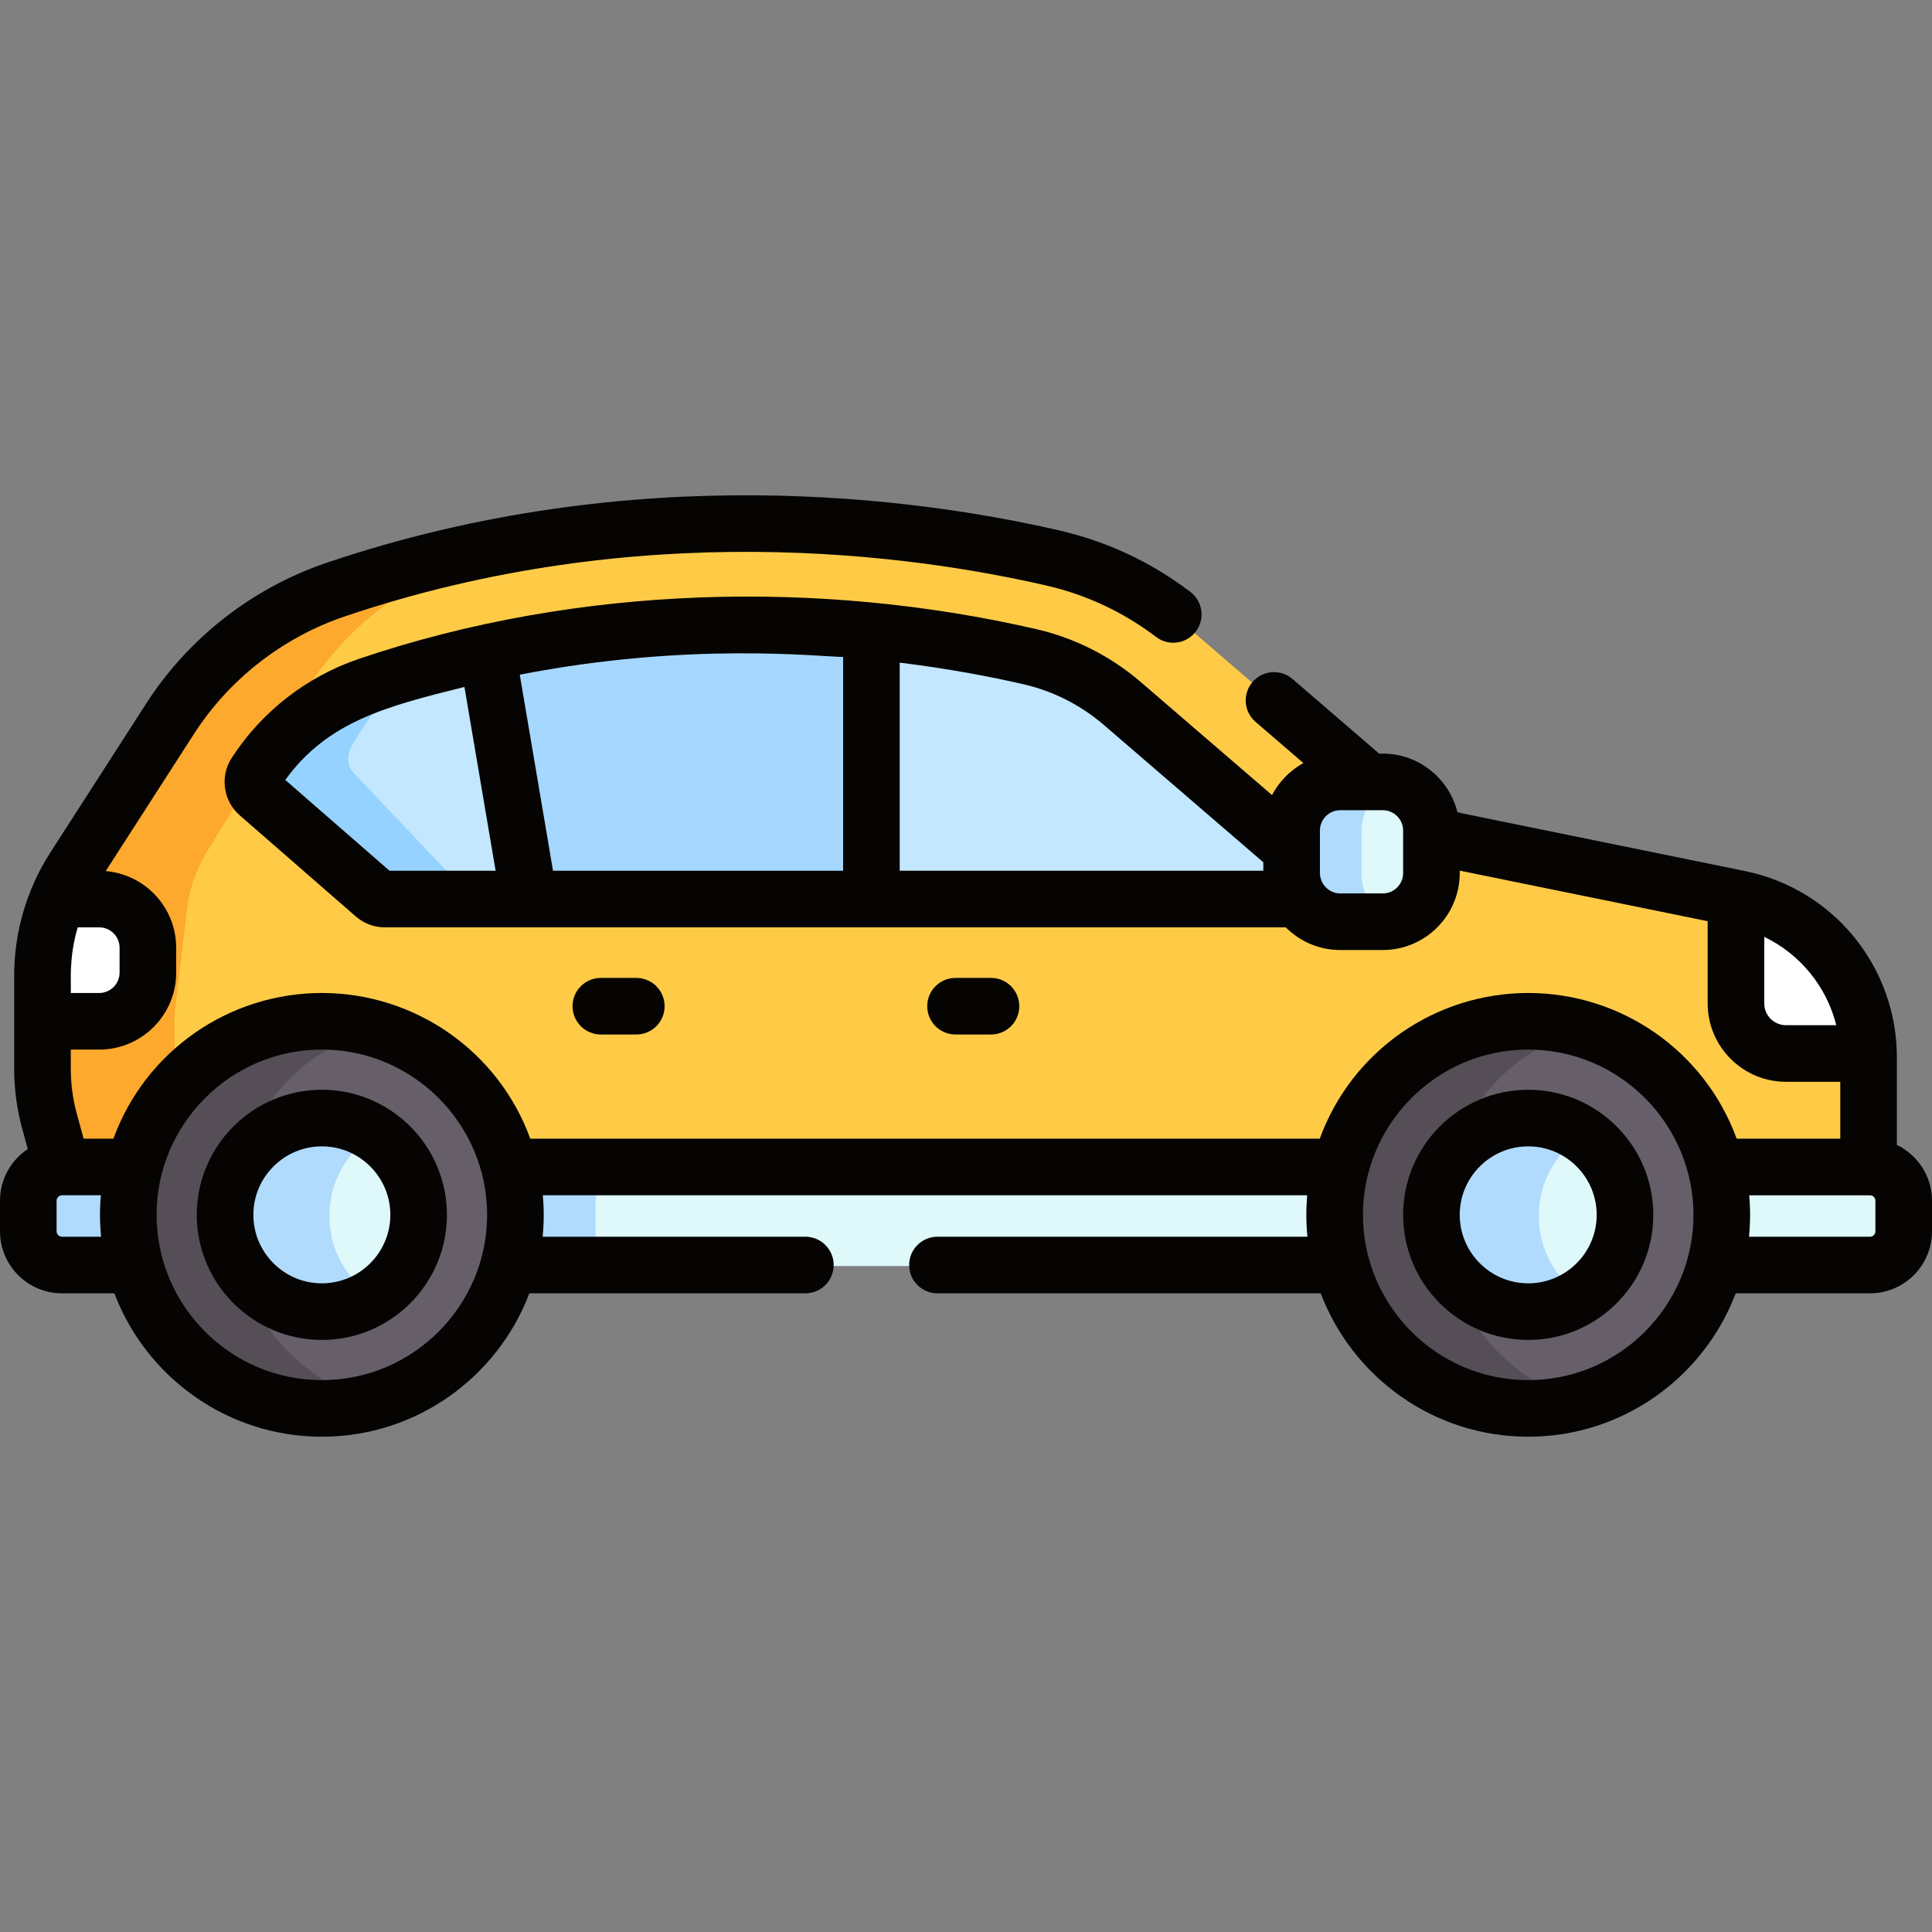 <svg width="200" height="200" viewBox="0 0 200 200" fill="none" xmlns="http://www.w3.org/2000/svg">
<rect x="0" y="0" width="200" height="200" fill="#808080" stroke="none"/>
<path d="M193.412 108.774H185.277C182.425 108.774 180.093 106.441 180.093 103.59V94.936C180.093 94.336 180.202 93.763 180.392 93.226C180.27 93.198 180.149 93.168 180.025 93.143L150.96 87.213C149.988 87.015 149.054 86.682 148.179 86.234V90.488C148.179 93.258 145.913 95.524 143.143 95.524H138.741C135.972 95.524 133.706 93.258 133.706 90.488V86.087C133.706 83.317 135.972 81.052 138.741 81.052H141.682L123.025 64.985C118.995 61.514 114.188 59.069 109.006 57.874C95.186 54.688 66.17 50.508 34.757 61.139C27.696 63.529 21.645 68.232 17.611 74.501L7.668 89.953C7.007 90.98 6.443 92.06 5.977 93.178L4.395 105.83V110.747C4.395 112.575 4.639 114.396 5.12 116.16L6.416 122.087H193.431V109.56C193.431 109.296 193.424 109.035 193.412 108.774V108.774Z" fill="#FFCB47"/>
<path d="M18.068 110.166V105.908C18.068 105.302 18.104 104.697 18.175 104.096L19.35 94.216C19.598 92.132 20.243 90.11 21.321 88.342C21.327 88.331 21.334 88.321 21.341 88.31L31.284 72.069C35.318 65.479 41.368 60.536 48.429 58.024C50.097 57.431 51.757 56.884 53.409 56.376C47.361 57.445 41.108 58.989 34.757 61.138C27.696 63.528 21.646 68.231 17.612 74.5L7.669 89.952C7.008 90.979 6.443 92.059 5.977 93.177L4.396 105.829V110.746C4.396 112.574 4.639 114.395 5.12 116.159L6.417 122.086H20.089L18.792 115.856C18.311 114.002 18.068 112.088 18.068 110.166V110.166Z" fill="#FCA92D"/>
<path d="M193.578 120.914C152.62 120.914 20.449 120.914 6.417 120.914C4.49 120.914 2.927 122.477 2.927 124.404V127.572C2.927 129.5 4.49 131.062 6.417 131.062H193.578C195.505 131.062 197.068 129.5 197.068 127.572V124.404C197.068 122.477 195.505 120.914 193.578 120.914Z" fill="#DFF8FA"/>
<path d="M61.651 127.573V124.404C61.651 122.477 63.214 120.914 65.141 120.914C35.773 120.914 11.941 120.914 6.417 120.914C4.49 120.914 2.927 122.477 2.927 124.404V127.573C2.927 129.5 4.49 131.063 6.417 131.063H65.141C63.214 131.063 61.651 129.5 61.651 127.573Z" fill="#B1DBFC"/>
<path d="M180.177 93.177C179.875 93.834 179.702 94.56 179.702 95.327V103.98C179.702 106.832 182.034 109.164 184.886 109.164H193.422C193.242 101.423 187.77 94.799 180.177 93.177V93.177Z" fill="white"/>
<path d="M10.27 93.177H5.977C4.938 95.672 4.396 98.359 4.396 101.086V105.83H10.27C13.04 105.83 15.306 103.564 15.306 100.795V98.213C15.306 95.443 13.04 93.177 10.27 93.177Z" fill="white"/>
<path d="M133.706 90.488V88.027L116.179 72.934C113.44 70.575 110.145 68.902 106.65 68.096C93.382 65.037 66.838 61.357 38.12 71.075C33.308 72.704 29.154 75.942 26.425 80.191C25.989 80.87 26.127 81.768 26.736 82.298L38.762 92.774C39.06 93.034 39.442 93.177 39.837 93.177H134.496C133.999 92.397 133.706 91.476 133.706 90.488V90.488Z" fill="#C2E7FF"/>
<path d="M36.609 80.018C36.001 79.378 35.862 78.29 36.298 77.47C37.947 74.364 40.12 71.709 42.641 69.656C41.14 70.096 39.634 70.563 38.12 71.076C33.308 72.704 29.154 75.942 26.425 80.191C25.989 80.87 26.127 81.769 26.735 82.298L38.762 92.775C39.06 93.034 39.442 93.177 39.837 93.177H49.711C49.316 93.177 48.933 93.004 48.635 92.69L36.609 80.018Z" fill="#95D2FF"/>
<path d="M143.143 80.66H138.742C135.75 80.66 133.316 83.094 133.316 86.086V90.488C133.316 93.48 135.75 95.914 138.742 95.914H143.143C146.135 95.914 148.57 93.48 148.57 90.488V86.086C148.569 83.094 146.135 80.66 143.143 80.66Z" fill="#DFF8FA"/>
<path d="M140.943 90.488V86.086C140.943 83.656 142.549 81.593 144.756 80.905C144.246 80.746 143.705 80.661 143.143 80.661H138.742C135.75 80.661 133.316 83.094 133.316 86.087V90.488C133.316 93.48 135.75 95.915 138.742 95.915H143.143C143.705 95.915 144.246 95.829 144.756 95.67C142.549 94.981 140.943 92.918 140.943 90.488V90.488Z" fill="#B1DBFC"/>
<path d="M50.443 67.657L54.772 93.177H90.207V65.432C79.17 64.349 65.35 64.378 50.443 67.657Z" fill="#A6D7FF"/>
<path d="M33.316 145.906C44.383 145.906 53.354 136.934 53.354 125.868C53.354 114.801 44.383 105.829 33.316 105.829C22.249 105.829 13.278 114.801 13.278 125.868C13.278 136.934 22.249 145.906 33.316 145.906Z" fill="#665E68"/>
<path d="M24.078 125.868C24.078 116.673 30.274 108.93 38.717 106.571C36.998 106.091 35.188 105.829 33.316 105.829C22.25 105.829 13.278 114.801 13.278 125.868C13.278 136.934 22.25 145.906 33.316 145.906C35.188 145.906 36.998 145.644 38.717 145.164C30.274 142.805 24.078 135.063 24.078 125.868V125.868Z" fill="#554E56"/>
<path d="M33.316 135.887C38.849 135.887 43.335 131.401 43.335 125.868C43.335 120.334 38.849 115.848 33.316 115.848C27.783 115.848 23.297 120.334 23.297 125.868C23.297 131.401 27.783 135.887 33.316 135.887Z" fill="#DFF8FA"/>
<path d="M34.097 125.868C34.097 122.323 35.939 119.211 38.716 117.43C37.157 116.431 35.305 115.848 33.316 115.848C27.782 115.848 23.297 120.334 23.297 125.868C23.297 131.401 27.782 135.887 33.316 135.887C35.305 135.887 37.157 135.305 38.716 134.305C35.939 132.524 34.097 129.412 34.097 125.868Z" fill="#B1DBFC"/>
<path d="M158.512 145.906C169.579 145.906 178.55 136.934 178.55 125.868C178.55 114.801 169.579 105.829 158.512 105.829C147.445 105.829 138.474 114.801 138.474 125.868C138.474 136.934 147.445 145.906 158.512 145.906Z" fill="#665E68"/>
<path d="M149.274 125.868C149.274 116.673 155.47 108.93 163.913 106.571C162.194 106.091 160.384 105.829 158.513 105.829C147.446 105.829 138.474 114.801 138.474 125.868C138.474 136.934 147.446 145.906 158.513 145.906C160.384 145.906 162.194 145.644 163.913 145.164C155.47 142.805 149.274 135.063 149.274 125.868Z" fill="#554E56"/>
<path d="M158.512 135.887C164.045 135.887 168.531 131.401 168.531 125.868C168.531 120.334 164.045 115.848 158.512 115.848C152.979 115.848 148.493 120.334 148.493 125.868C148.493 131.401 152.979 135.887 158.512 135.887Z" fill="#DFF8FA"/>
<path d="M159.293 125.868C159.293 122.323 161.135 119.211 163.912 117.43C162.354 116.431 160.501 115.848 158.512 115.848C152.978 115.848 148.493 120.334 148.493 125.868C148.493 131.401 152.978 135.887 158.512 135.887C160.501 135.887 162.354 135.305 163.912 134.305C161.135 132.524 159.293 129.412 159.293 125.868Z" fill="#B1DBFC"/>
<path d="M158.2 112.812C151.06 112.812 145.252 118.621 145.252 125.761C145.252 132.9 151.06 138.709 158.2 138.709C165.34 138.709 171.149 132.9 171.149 125.761C171.149 118.621 165.34 112.812 158.2 112.812ZM158.2 132.85C154.291 132.85 151.111 129.67 151.111 125.761C151.111 121.851 154.291 118.671 158.2 118.671C162.109 118.671 165.289 121.852 165.289 125.761C165.29 129.67 162.109 132.85 158.2 132.85Z" fill="#050402"/>
<path d="M33.318 112.812C26.178 112.812 20.369 118.621 20.369 125.761C20.369 132.9 26.178 138.709 33.318 138.709C40.458 138.709 46.267 132.9 46.267 125.761C46.267 118.621 40.458 112.812 33.318 112.812ZM33.318 132.85C29.409 132.85 26.229 129.67 26.229 125.761C26.229 121.851 29.409 118.671 33.318 118.671C37.227 118.671 40.408 121.852 40.408 125.761C40.408 129.67 37.228 132.85 33.318 132.85Z" fill="#050402"/>
<path d="M0 124.297V127.465C0 131.005 2.88 133.885 6.42 133.885H11.839C15.129 142.55 23.514 148.728 33.318 148.728C43.123 148.728 51.509 142.551 54.797 133.885H83.373C84.991 133.885 86.302 132.573 86.302 130.955C86.302 129.337 84.991 128.025 83.373 128.025H56.174C56.318 126.573 56.32 125.133 56.197 123.736H135.321C135.2 125.112 135.199 126.572 135.345 128.025H97.045C95.427 128.025 94.115 129.337 94.115 130.955C94.115 132.573 95.427 133.885 97.045 133.885H136.721C140.01 142.55 148.395 148.728 158.2 148.728C168.005 148.728 176.39 142.551 179.679 133.885H193.58C197.12 133.885 200 131.005 200 127.465V124.297C200 121.755 198.511 119.56 196.363 118.521V109.452C196.363 100.179 189.891 92.056 180.613 90.165L151.547 84.235C151.318 84.189 151.092 84.127 150.867 84.06C150.005 80.594 146.875 78.014 143.146 78.014H142.772L133.799 70.287C132.573 69.232 130.723 69.37 129.668 70.596C128.612 71.822 128.749 73.671 129.975 74.727L134.926 78.991C133.534 79.754 132.389 80.947 131.679 82.306L118.094 70.607C114.996 67.939 111.268 66.047 107.311 65.135C84.953 59.98 59.875 60.514 37.184 68.194C31.745 70.035 27.05 73.695 23.962 78.501C22.751 80.388 23.118 82.923 24.814 84.401L36.839 94.876C37.67 95.601 38.736 96 39.84 96H133.105C134.591 97.491 136.602 98.347 138.745 98.347H143.147C147.527 98.347 151.112 94.785 151.112 90.381V90.127L176.776 95.362V103.875C176.776 108.348 180.416 111.988 184.889 111.988H190.505V117.878H179.78C176.482 108.816 167.844 102.793 158.201 102.793C148.598 102.793 139.934 108.78 136.622 117.878H54.897C51.581 108.766 42.905 102.793 33.318 102.793C23.73 102.793 15.055 108.768 11.739 117.878H8.657L7.949 115.282C7.537 113.77 7.328 112.208 7.328 110.64V108.653H10.273C14.665 108.653 18.238 105.08 18.238 100.688V98.106C18.238 93.94 15.021 90.517 10.943 90.175L20.077 75.98C23.73 70.303 29.278 65.981 35.699 63.807C66.182 53.49 94.302 57.383 108.35 60.622C112.479 61.574 116.292 63.363 119.683 65.939C120.972 66.919 122.81 66.667 123.788 65.379C124.767 64.091 124.516 62.253 123.228 61.274C119.172 58.193 114.609 56.052 109.666 54.913C95.013 51.534 65.675 47.476 33.82 58.257C26.148 60.854 19.518 66.022 15.15 72.809L5.207 88.26C2.777 92.036 1.468 96.466 1.468 100.98V105.723V110.64C1.468 112.728 1.747 114.809 2.296 116.823L2.876 118.95C1.145 120.1 0 122.066 0 124.297H0ZM114.27 75.046L130.779 89.263V90.14H93.139V68.595C98.198 69.218 102.556 70.051 105.994 70.844C109.029 71.543 111.89 72.996 114.27 75.046ZM29.529 80.737C33.911 74.727 39.802 73.167 48.078 71.113L51.306 90.14H40.323L29.529 80.737ZM57.248 90.14L53.806 69.844C71.332 66.425 84.704 67.978 87.279 68.007V90.14H57.248ZM143.146 92.487H138.744C137.507 92.487 136.638 91.438 136.638 90.381C136.638 88.755 136.638 87.602 136.638 85.979C136.638 84.818 137.582 83.873 138.744 83.873H143.146C144.307 83.873 145.252 84.818 145.252 85.979V90.381C145.252 91.542 144.307 92.487 143.146 92.487ZM158.2 142.869C148.692 142.869 141.091 135.114 141.091 125.761C141.091 116.448 148.666 108.652 158.2 108.652C167.75 108.652 175.309 116.46 175.309 125.761C175.309 135.119 167.697 142.869 158.2 142.869ZM182.634 103.874V96.982C186.344 98.763 189.095 102.135 190.092 106.128H184.889C183.645 106.128 182.634 105.117 182.634 103.874ZM193.433 123.737H193.58C193.889 123.737 194.14 123.988 194.14 124.297V127.466C194.14 127.775 193.889 128.026 193.58 128.026H181.056C181.205 126.536 181.198 125.084 181.079 123.737H193.433ZM33.318 142.869C23.811 142.869 16.21 135.114 16.21 125.761C16.21 116.339 23.885 108.652 33.318 108.652C42.728 108.652 50.427 116.315 50.427 125.761C50.427 135.142 42.797 142.869 33.318 142.869ZM10.44 123.737C10.316 125.141 10.322 126.611 10.463 128.026H6.42C6.111 128.026 5.859 127.774 5.859 127.466V124.297C5.859 123.988 6.111 123.736 6.42 123.736H10.44V123.737ZM12.378 98.105V100.687C12.378 101.848 11.434 102.793 10.273 102.793H7.328C7.381 101.719 7.089 99.238 8.045 96H10.273C11.434 96 12.378 96.944 12.378 98.105V98.105Z" fill="#050402"/>
<path d="M102.588 107.092C104.206 107.092 105.517 105.78 105.517 104.162C105.517 102.544 104.206 101.233 102.588 101.233H98.916C97.298 101.233 95.986 102.544 95.986 104.162C95.986 105.78 97.298 107.092 98.916 107.092H102.588Z" fill="#050402"/>
<path d="M65.871 107.092C67.49 107.092 68.801 105.78 68.801 104.162C68.801 102.544 67.49 101.233 65.871 101.233H62.2C60.582 101.233 59.27 102.544 59.27 104.162C59.27 105.78 60.582 107.092 62.2 107.092H65.871Z" fill="#050402"/>
</svg>
